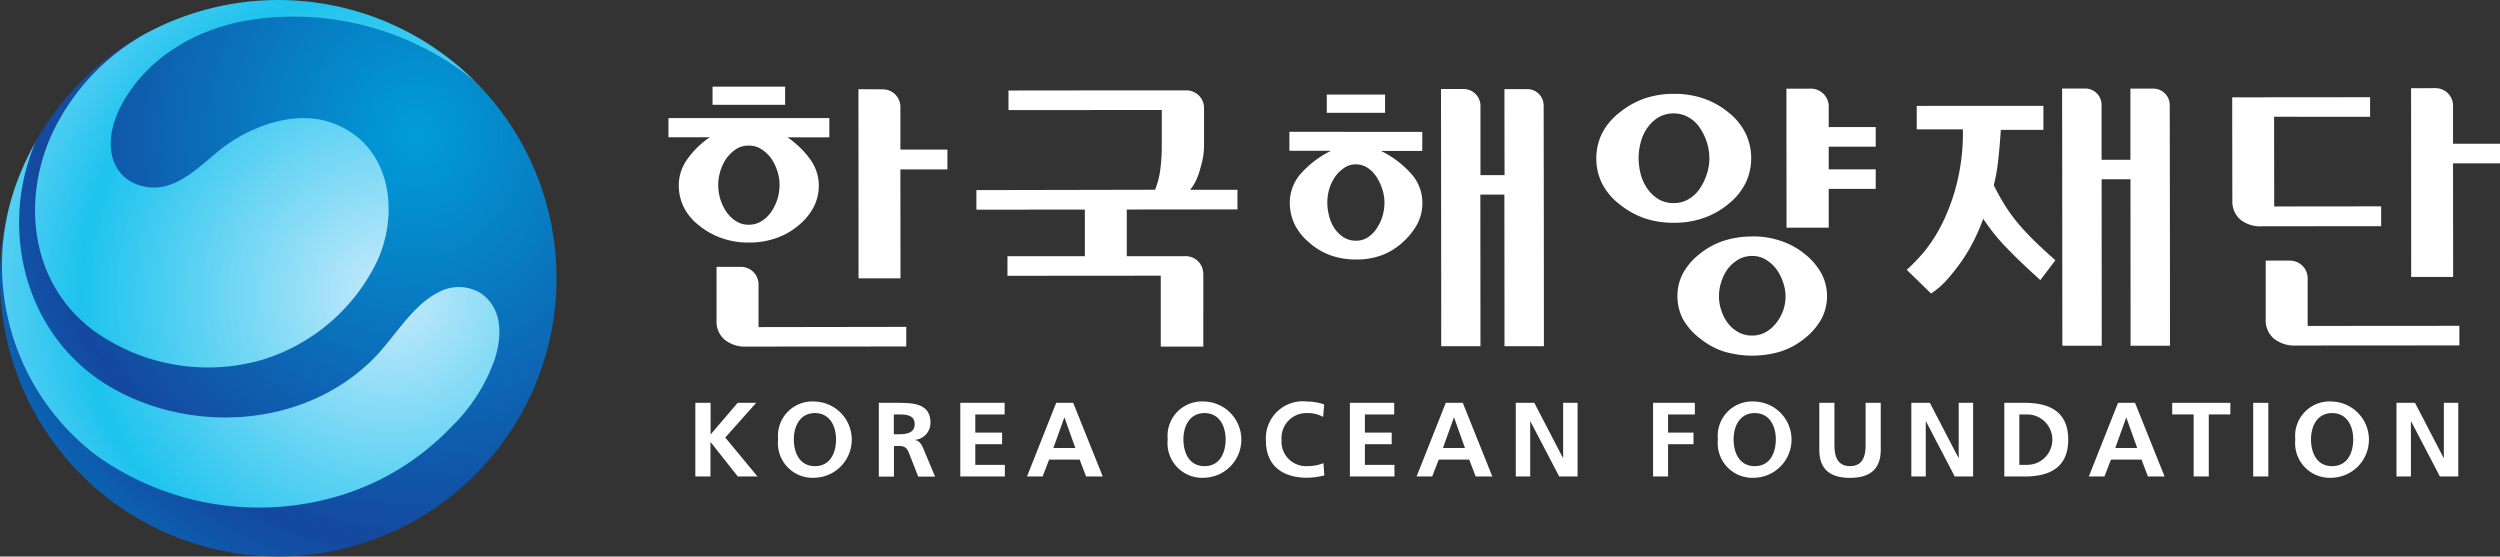 <svg xmlns="http://www.w3.org/2000/svg" xmlns:xlink="http://www.w3.org/1999/xlink" width="167.986" height="37.396" viewBox="0 0 167.986 37.396">
  <rect x="0" y="0" width="167.986" height="37.396" fill="#333333" stroke="none"/>
  <defs>
    <radialGradient id="radial-gradient" cx="0.75" cy="0.3" r="1.033" gradientTransform="translate(0.006) scale(0.987 1)" gradientUnits="objectBoundingBox">
      <stop offset="0" stop-color="#009dd9"/>
      <stop offset="0.66" stop-color="#14489f"/>
      <stop offset="1" stop-color="#0083ca"/>
    </radialGradient>
    <radialGradient id="radial-gradient-2" cx="0.77" cy="0.58" r="0.951" gradientTransform="translate(-0.01) scale(1.021 1)" gradientUnits="objectBoundingBox">
      <stop offset="0" stop-color="#c7eafb"/>
      <stop offset="0.63" stop-color="#1dc3ee"/>
      <stop offset="1" stop-color="#9ddcf9"/>
    </radialGradient>
  </defs>
  <g id="logo_w" transform="translate(-7.22 -8.4)">
    <g id="그룹_2" data-name="그룹 2" transform="translate(7.22 8.4)">
      <path id="패스_1" data-name="패스 1" d="M39.117,13.971A18.7,18.7,0,1,1,17.146,10.7l2.584-.189C19.722,10.521,29.593,5.4,39.117,13.971Z" transform="translate(-7.22 -8.528)" fill-rule="evenodd" fill="url(#radial-gradient)"/>
      <path id="패스_2" data-name="패스 2" d="M13.421,30.521A13.146,13.146,0,0,0,24.9,32.569a12.686,12.686,0,0,0,7.775-6.775c1.489-3.458.693-7.917-3.293-9.2-2.442-.788-5.412.339-7.326,1.867-1.583,1.26-3.269,3.167-5.57,2.34-1.8-.646-2.466-2.907-.922-5.6,1.528-2.678,4.805-5.27,10.021-5.633a19.253,19.253,0,0,1,13.581,4.286,18.723,18.723,0,0,0-21.979-3.269A15,15,0,0,0,10.8,17.3c-2.048,4.372-1.6,9.965,2.623,13.219ZM9.647,17.948c-2.529,5.932-.67,13.227,5.184,16.543,5.333,3.025,12.738,2.655,17.386-1.851,1.5-1.45,2.639-3.64,4.475-4.585a2.852,2.852,0,0,1,2.828.016c1.473.985,1.52,2.781.985,4.467A11.832,11.832,0,0,1,37.574,37.1a17.338,17.338,0,0,1-7.964,4.742,18.78,18.78,0,0,1-15.9-2.86A16.036,16.036,0,0,1,8.418,20.587,18.7,18.7,0,0,1,9.647,17.948Z" transform="translate(-7.26 -8.4)" fill-rule="evenodd" fill="url(#radial-gradient-2)"/>
    </g>
    <path id="패스_3" data-name="패스 3" d="M178.578,17.815V16.5l-9.264.008q0,3.474.008,6.94a1.617,1.617,0,0,0,.528,1.268,2.119,2.119,0,0,0,1.45.457l8.02-.008V23.833l-7.185.008-.008-6.027Zm-78.408,10.5a1.179,1.179,0,0,0-1.213-1.134H95.034V24.046l7.437-.008V22.722H99.288a3.16,3.16,0,0,0,.425-.677,5.473,5.473,0,0,0,.26-.748,7.464,7.464,0,0,0,.189-.78,4.98,4.98,0,0,0,.063-.756V17.176a1.179,1.179,0,0,0-1.213-1.134q-5.967,0-11.927.008v1.316l10.3-.008v2.474a12.151,12.151,0,0,1-.095,1.5,5.508,5.508,0,0,1-.354,1.386l-12.006.024v1.316l7.287-.008v3.135h-5.2V28.5l10.3-.008v4.766h2.86V28.316Zm73-.835h-1.607V31.42a1.614,1.614,0,0,0,.559,1.308,2.219,2.219,0,0,0,1.465.457l10.99-.008V31.861l-10.194.008V28.615a1.189,1.189,0,0,0-1.213-1.134Zm9.768-11.588a1.179,1.179,0,0,1,1.213,1.134v2.6h3.159v1.316h-3.159l.008,7.634h-2.82q0-6.346-.008-12.683Zm-23.555.024h-1.5q.012,8.638.016,17.284h2.647l-.008-11.186h1.938l.008,11.186h2.647q0-8.106-.016-16.213a1.108,1.108,0,0,0-1.142-1.064h-1.5v4.782h-1.938V16.987a1.1,1.1,0,0,0-1.142-1.071Zm-18.41.008h-1.615c0,3.112.008,6.231.008,9.343H142.2V22.659h3.159V21.344H142.2v-1.52h3.159V18.508H142.2v-1.45a1.2,1.2,0,0,0-1.229-1.134Zm-23.326.024h-1.5q.012,8.638.016,17.284H118.8l-.008-10.186h1.615l.008,10.186h2.647q0-8.106-.016-16.213a1.106,1.106,0,0,0-1.134-1.064h-1.5c0,1.93,0,3.852.008,5.782H118.8V17.027a1.14,1.14,0,0,0-1.158-1.079ZM69.077,27.9H67.47v3.6a1.582,1.582,0,0,0,.551,1.3,2.175,2.175,0,0,0,1.45.457l10.745-.008V31.932l-9.926.016V29.033A1.184,1.184,0,0,0,69.077,27.9Zm9.532-11.927a1.179,1.179,0,0,1,1.213,1.134V20.02h3.159v1.331H79.822l.008,7.318H77.01q0-6.357-.008-12.707l1.607.008Zm69.506,1.111v1.576h3.1a13.9,13.9,0,0,1-.544,4.144,13.227,13.227,0,0,1-.89,2.269,9.915,9.915,0,0,1-1.127,1.757,11.117,11.117,0,0,1-1.213,1.268l1.639,1.591a5.264,5.264,0,0,0,1.1-.961,13.785,13.785,0,0,0,1.008-1.292,11.336,11.336,0,0,0,.827-1.426,12.564,12.564,0,0,0,.567-1.347,12.91,12.91,0,0,0,1.639,2.025c.63.654,1.363,1.347,2.2,2.1l1.008-1.331c-.473-.425-.906-.819-1.292-1.19s-.741-.748-1.079-1.134a11.25,11.25,0,0,1-.922-1.221,14.3,14.3,0,0,1-.843-1.5,12.08,12.08,0,0,0,.3-1.709c.071-.646.126-1.323.173-2.009h2.86V17.082Zm-11.053,8.776a6.089,6.089,0,0,0-1.954.3,5,5,0,0,0-1.591.882,4.189,4.189,0,0,0-1.119,1.308,3.24,3.24,0,0,0-.362,1.528A3.336,3.336,0,0,0,132.4,31.4a4.225,4.225,0,0,0,1.119,1.284,5.105,5.105,0,0,0,1.591.89,6.667,6.667,0,0,0,3.9,0,4.989,4.989,0,0,0,1.6-.89,4.27,4.27,0,0,0,1.1-1.284,3.278,3.278,0,0,0,0-3.057,4.351,4.351,0,0,0-1.111-1.3,5.037,5.037,0,0,0-1.6-.882,5.683,5.683,0,0,0-1.938-.307Zm0,1.308a1.72,1.72,0,0,1,.922.252,2.517,2.517,0,0,1,.709.646,3.257,3.257,0,0,1,.441.874,2.823,2.823,0,0,1,.008,1.883,2.925,2.925,0,0,1-.465.843,2.3,2.3,0,0,1-.7.614,1.816,1.816,0,0,1-.914.236,1.855,1.855,0,0,1-.922-.221,2.338,2.338,0,0,1-.709-.6,3,3,0,0,1-.441-.851,2.913,2.913,0,0,1-.165-.969,3.037,3.037,0,0,1,.15-.945,3.108,3.108,0,0,1,.425-.874,2.478,2.478,0,0,1,.709-.638,1.832,1.832,0,0,1,.953-.252Zm-10.477-6.554a3.737,3.737,0,0,1,.378-1.67,4.12,4.12,0,0,1,1.15-1.386,5.517,5.517,0,0,1,1.678-.961,6.031,6.031,0,0,1,2.025-.323,5.961,5.961,0,0,1,1.985.315,5.439,5.439,0,0,1,1.686.953,4.039,4.039,0,0,1,1.127,1.386,3.877,3.877,0,0,1,0,3.34,4.23,4.23,0,0,1-1.127,1.386,5.462,5.462,0,0,1-1.686.961,6,6,0,0,1-1.985.323,6.067,6.067,0,0,1-2.025-.315,5.76,5.76,0,0,1-1.678-.953,4.2,4.2,0,0,1-1.15-1.386,3.737,3.737,0,0,1-.378-1.67Zm7.594-.024a3.4,3.4,0,0,0-.173-1.079,3.954,3.954,0,0,0-.473-.969,2.2,2.2,0,0,0-.756-.693,1.937,1.937,0,0,0-.985-.26,2,2,0,0,0-1.024.26,2.481,2.481,0,0,0-.741.693,2.879,2.879,0,0,0-.449.953,3.975,3.975,0,0,0-.15,1.087,4.216,4.216,0,0,0,.15,1.127,3.043,3.043,0,0,0,.449.953,2.48,2.48,0,0,0,.741.693,1.979,1.979,0,0,0,1.024.26,1.917,1.917,0,0,0,.985-.26,2.333,2.333,0,0,0,.748-.693A3.7,3.7,0,0,0,134,21.69a3.272,3.272,0,0,0,.181-1.1Zm-25.705-3.041h3.915V16.326h-3.915v1.221Zm1.954,3.466a1.406,1.406,0,0,1,.811.244,2.124,2.124,0,0,1,.591.622,3.413,3.413,0,0,1,.378.819,2.976,2.976,0,0,1,.142.874,3.237,3.237,0,0,1-.126.89,3,3,0,0,1-.386.835,2.069,2.069,0,0,1-.591.607,1.416,1.416,0,0,1-.8.236,1.5,1.5,0,0,1-.851-.236,2.144,2.144,0,0,1-.614-.607,2.682,2.682,0,0,1-.354-.827,3.516,3.516,0,0,1-.118-.9,3.237,3.237,0,0,1,.126-.89,2.8,2.8,0,0,1,.386-.819,2.248,2.248,0,0,1,.614-.607,1.323,1.323,0,0,1,.8-.244Zm-4.467-2.19V20.1h2.8a6.573,6.573,0,0,0-2.088,1.6,2.962,2.962,0,0,0-.685,1.875,3.381,3.381,0,0,0,.323,1.465,3.8,3.8,0,0,0,.993,1.237,4.448,4.448,0,0,0,1.41.843,5.063,5.063,0,0,0,1.733.284,4.816,4.816,0,0,0,1.717-.284,4.394,4.394,0,0,0,1.379-.843,4.769,4.769,0,0,0,1-1.229,3.019,3.019,0,0,0,.354-1.473,2.921,2.921,0,0,0-.7-1.875,6.611,6.611,0,0,0-2.08-1.591h2.773V18.831l-8.926-.008ZM67.2,17.011h4.876V15.79H67.2v1.221Zm-2.962.89v1.292h2.773a6,6,0,0,0-1.568,1.56,3,3,0,0,0-.512,1.654,3.336,3.336,0,0,0,.331,1.473,3.561,3.561,0,0,0,1.04,1.245,5.087,5.087,0,0,0,1.536.851,5.3,5.3,0,0,0,1.8.291,5.5,5.5,0,0,0,1.8-.284,4.816,4.816,0,0,0,1.536-.867A3.976,3.976,0,0,0,74,23.873a3.139,3.139,0,0,0,.339-1.473,3,3,0,0,0-.536-1.67,6.2,6.2,0,0,0-1.568-1.536h2.812V17.9Zm5.4,1.851a1.513,1.513,0,0,1,.851.244,2.454,2.454,0,0,1,.654.622,3.222,3.222,0,0,1,.41.843,2.989,2.989,0,0,1,.15.937,3.223,3.223,0,0,1-.142.937,3.147,3.147,0,0,1-.418.867,2.212,2.212,0,0,1-.646.622,1.558,1.558,0,0,1-.859.244,1.511,1.511,0,0,1-.867-.244,2.4,2.4,0,0,1-.654-.638,3.3,3.3,0,0,1-.4-.859,3.207,3.207,0,0,1,.394-2.686A2.512,2.512,0,0,1,68.762,20,1.5,1.5,0,0,1,69.636,19.753Z" transform="translate(-12.101 -1.568)" fill="#fff"/>
    <g id="그룹_3" data-name="그룹 3" transform="translate(53.943 35.381)">
      <path id="패스_4" data-name="패스 4" d="M66.538,42.76h1.016v2.127l1.82-2.127h1.245l-2.08,2.332,2.166,2.615H69.382l-1.82-2.3h-.016v2.3H66.53V42.76Z" transform="translate(-66.53 -42.673)" fill="#fff"/>
      <path id="패스_5" data-name="패스 5" d="M76.064,42.65a2.562,2.562,0,0,1,0,5.121,2.329,2.329,0,0,1-2.474-2.576A2.312,2.312,0,0,1,76.064,42.65Zm0,4.341c1.032,0,1.418-.9,1.418-1.8,0-.874-.41-1.765-1.418-1.765s-1.418.89-1.418,1.765C74.646,46.085,75.032,46.991,76.064,46.991Z" transform="translate(-68.028 -42.65)" fill="#fff"/>
      <path id="패스_6" data-name="패스 6" d="M82.17,42.76h1.1c1.087,0,2.379-.032,2.379,1.339a1.145,1.145,0,0,1-1.04,1.15v.016c.276.024.433.291.536.512l.811,1.938H84.825l-.607-1.544c-.142-.37-.276-.512-.7-.512h-.323v2.056H82.178V42.76Zm1.016,2.111h.331c.5,0,1.071-.071,1.071-.685,0-.6-.567-.646-1.071-.646h-.331Z" transform="translate(-69.849 -42.673)" fill="#fff"/>
      <path id="패스_7" data-name="패스 7" d="M89.13,42.76h2.978v.78H90.138v1.221h1.8v.78h-1.8v1.386h1.985v.78H89.13Z" transform="translate(-71.326 -42.673)" fill="#fff"/>
      <path id="패스_8" data-name="패스 8" d="M96.782,42.76h1.142l1.985,4.947H98.79l-.433-1.134H96.309l-.441,1.134H94.82Zm.559.993h-.016l-.733,2.04h1.473Z" transform="translate(-72.534 -42.673)" fill="#fff"/>
      <path id="패스_9" data-name="패스 9" d="M109.294,42.65a2.562,2.562,0,0,1,0,5.121,2.329,2.329,0,0,1-2.474-2.576A2.312,2.312,0,0,1,109.294,42.65Zm0,4.341c1.032,0,1.418-.9,1.418-1.8,0-.874-.41-1.765-1.418-1.765s-1.418.89-1.418,1.765C107.876,46.085,108.262,46.991,109.294,46.991Z" transform="translate(-75.08 -42.65)" fill="#fff"/>
      <path id="패스_10" data-name="패스 10" d="M119.123,47.613a5.122,5.122,0,0,1-1.15.158c-1.639,0-2.773-.8-2.773-2.474a2.484,2.484,0,0,1,2.773-2.647,3.4,3.4,0,0,1,1.142.2l-.071.835a2.129,2.129,0,0,0-1.1-.26,1.67,1.67,0,0,0-1.694,1.8,1.645,1.645,0,0,0,1.717,1.765,2.9,2.9,0,0,0,1.1-.2Z" transform="translate(-76.859 -42.65)" fill="#fff"/>
      <path id="패스_11" data-name="패스 11" d="M122.36,42.76h2.978v.78h-1.969v1.221h1.8v.78h-1.8v1.386h1.985v.78H122.36V42.76Z" transform="translate(-78.378 -42.673)" fill="#fff"/>
      <path id="패스_12" data-name="패스 12" d="M130.012,42.76h1.142l1.985,4.947H132.02l-.433-1.134h-2.048l-.441,1.134H128.05Zm.559.993h-.016l-.733,2.04H131.3Z" transform="translate(-79.586 -42.673)" fill="#fff"/>
      <path id="패스_13" data-name="패스 13" d="M136.51,42.76h1.245l1.922,3.7h.016v-3.7h.969v4.947h-1.237l-1.93-3.7h-.016v3.7h-.969Z" transform="translate(-81.381 -42.673)" fill="#fff"/>
      <path id="패스_14" data-name="패스 14" d="M148.228,42.76h2.8v.78h-1.8v1.221h1.709v.78h-1.709v2.166H148.22V42.76Z" transform="translate(-83.866 -42.673)" fill="#fff"/>
      <path id="패스_15" data-name="패스 15" d="M156.224,42.65a2.562,2.562,0,0,1,0,5.121,2.329,2.329,0,0,1-2.474-2.576A2.312,2.312,0,0,1,156.224,42.65Zm0,4.341c1.032,0,1.418-.9,1.418-1.8,0-.874-.41-1.765-1.418-1.765s-1.418.89-1.418,1.765C154.806,46.085,155.192,46.991,156.224,46.991Z" transform="translate(-85.04 -42.65)" fill="#fff"/>
      <path id="패스_16" data-name="패스 16" d="M162.4,42.76h1.016v2.86c0,.843.276,1.394,1.048,1.394s1.048-.551,1.048-1.394V42.76h1.016v3.167c0,1.323-.764,1.875-2.064,1.875s-2.064-.544-2.064-1.875Z" transform="translate(-86.876 -42.673)" fill="#fff"/>
      <path id="패스_17" data-name="패스 17" d="M170.25,42.76h1.245l1.922,3.7h.016v-3.7h.969v4.947h-1.237l-1.93-3.7h-.016v3.7h-.969Z" transform="translate(-88.542 -42.673)" fill="#fff"/>
      <path id="패스_18" data-name="패스 18" d="M178.18,42.76h1.379c1.544,0,2.915.512,2.915,2.474s-1.371,2.474-2.915,2.474H178.18Zm1.008,4.167h.567a1.694,1.694,0,0,0,0-3.387h-.567Z" transform="translate(-90.224 -42.673)" fill="#fff"/>
      <path id="패스_19" data-name="패스 19" d="M187.352,42.76h1.142l1.985,4.947H189.36l-.433-1.134h-2.048l-.441,1.134H185.39Zm.559.993H187.9l-.733,2.04h1.473Z" transform="translate(-91.755 -42.673)" fill="#fff"/>
      <path id="패스_20" data-name="패스 20" d="M193.949,43.54H192.5v-.78h3.907v.78h-1.45v4.167h-1.016V43.54Z" transform="translate(-93.263 -42.673)" fill="#fff"/>
      <path id="패스_21" data-name="패스 21" d="M199.41,42.76h1.016v4.947H199.41Z" transform="translate(-94.73 -42.673)" fill="#fff"/>
      <path id="패스_22" data-name="패스 22" d="M205.474,42.65a2.562,2.562,0,0,1,0,5.121A2.329,2.329,0,0,1,203,45.195,2.312,2.312,0,0,1,205.474,42.65Zm0,4.341c1.032,0,1.418-.9,1.418-1.8,0-.874-.41-1.765-1.418-1.765s-1.418.89-1.418,1.765C204.056,46.085,204.442,46.991,205.474,46.991Z" transform="translate(-95.492 -42.65)" fill="#fff"/>
      <path id="패스_23" data-name="패스 23" d="M211.63,42.76h1.245l1.922,3.7h.016v-3.7h.969v4.947h-1.237l-1.93-3.7H212.6v3.7h-.969Z" transform="translate(-97.323 -42.673)" fill="#fff"/>
    </g>
  </g>
</svg>
